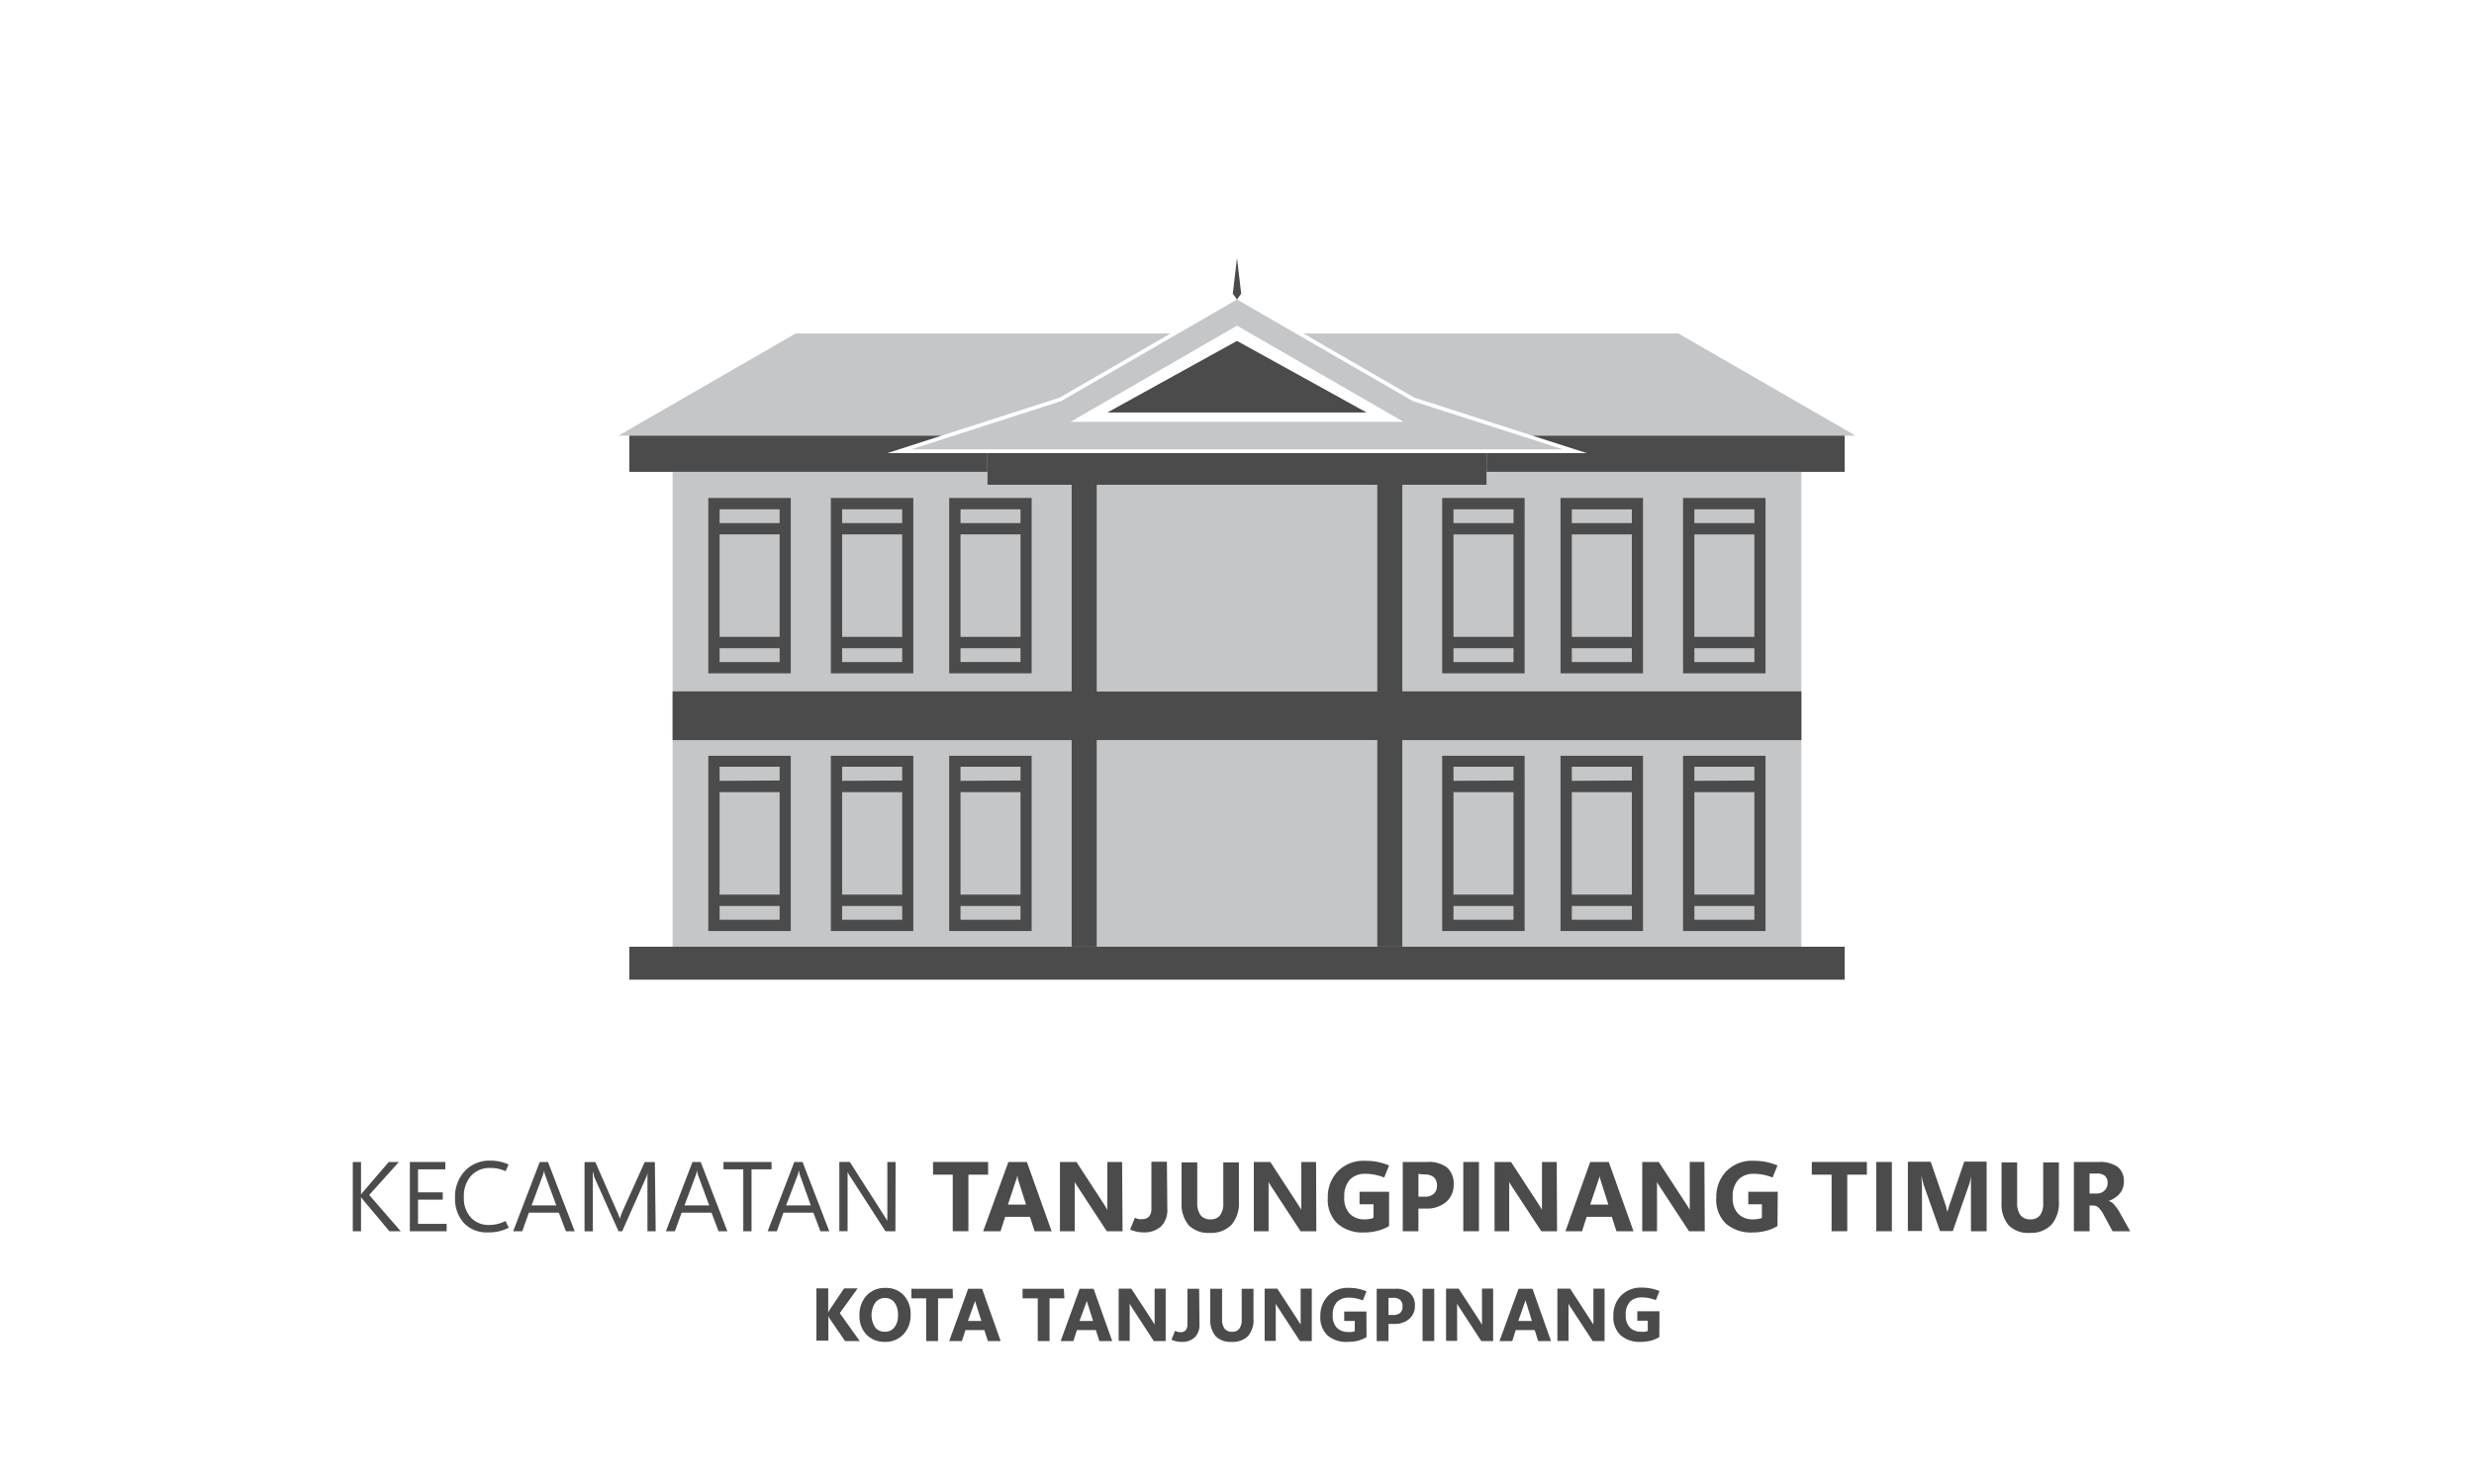 <svg id="Layer_1" data-name="Layer 1" xmlns="http://www.w3.org/2000/svg" viewBox="0 0 300 180"><defs><style>.cls-1{fill:#4b4b4b;}.cls-2{fill:#c4c6c7;}</style></defs><path class="cls-1" d="M48.59,149.34H47.22L44,145.5l-.14-.19-.08-.11h0v4.14h-1v-8.4h1v3.95h0l.1-.14a1.58,1.58,0,0,1,.12-.15l3.14-3.66h1.23l-3.6,4Z"/><path class="cls-1" d="M54.16,149.34H49.7v-8.4H54v.89H50.69v2.79h3v.89h-3v2.94h3.47Z"/><path class="cls-1" d="M61.69,148.92a5.9,5.9,0,0,1-1.19.43,5.48,5.48,0,0,1-1.26.13,3.81,3.81,0,0,1-3-1.15,4.34,4.34,0,0,1-1.06-3A4.55,4.55,0,0,1,56.4,142a4.08,4.08,0,0,1,3.08-1.22,5.06,5.06,0,0,1,2.19.47l-.36.81a4.32,4.32,0,0,0-.9-.3,4.62,4.62,0,0,0-.94-.09,3,3,0,0,0-2.35.95,3.7,3.7,0,0,0-.87,2.6,3.47,3.47,0,0,0,.84,2.45,2.88,2.88,0,0,0,2.21.91,4.79,4.79,0,0,0,1-.11,4.69,4.69,0,0,0,1-.37Z"/><path class="cls-1" d="M62.23,149.34l3.22-8.4h1l3.24,8.4H68.62l-.85-2.25H64.13l-.8,2.25Zm2.23-3.13h3l-1.36-3.69a.9.9,0,0,1-.07-.23q0-.14-.06-.33h0c0,.12,0,.22-.06.31a1.26,1.26,0,0,1-.07.25Z"/><path class="cls-1" d="M79.51,149.34h-1V143.7c0-.22,0-.47,0-.74s0-.57.06-.89h0c0,.19-.09.35-.13.49a2.2,2.2,0,0,1-.12.32l-2.87,6.46H75l-2.87-6.41a2.5,2.5,0,0,1-.12-.36c0-.14-.09-.31-.13-.5h0q0,.26,0,.66c0,.27,0,.6,0,1v5.62h-1v-8.4h1.31l2.57,5.86c.1.22.19.42.25.58a3,3,0,0,1,.14.43h0l.22-.61.18-.43,2.63-5.83h1.23Z"/><path class="cls-1" d="M80.75,149.34l3.22-8.4h1l3.23,8.4H87.13l-.85-2.25H82.65l-.81,2.25ZM83,146.21h3l-1.36-3.69a1.84,1.84,0,0,1-.06-.23c0-.09,0-.2-.07-.33h0c0,.12,0,.22-.06.31s0,.18-.07.25Z"/><path class="cls-1" d="M93.56,141.83H91.13v7.51h-1v-7.51H87.73v-.89h5.83Z"/><path class="cls-1" d="M93.09,149.34l3.23-8.4h1l3.24,8.4H99.48l-.85-2.25H95l-.8,2.25Zm2.23-3.13h3L97,142.52a.9.9,0,0,1-.07-.23q0-.14-.06-.33h0a2.05,2.05,0,0,1-.07.31,1.26,1.26,0,0,1-.07.25Z"/><path class="cls-1" d="M108.58,149.34h-1.21l-4.32-6.7a1.35,1.35,0,0,1-.15-.26,1.51,1.51,0,0,1-.12-.26h0a3,3,0,0,1,0,.42c0,.19,0,.43,0,.73v6.07h-1v-8.4h1.27l4.21,6.59.22.35a1.28,1.28,0,0,1,.12.21h0a4.58,4.58,0,0,1,0-.49c0-.21,0-.45,0-.74v-5.92h1Z"/><path class="cls-1" d="M119.82,142.48h-2.39v6.86h-1.9v-6.86h-2.39v-1.54h6.68Z"/><path class="cls-1" d="M119.22,149.34l3.06-8.4h2.24l3,8.4h-2.06l-.57-1.75h-3l-.56,1.75Zm3-3.23h2.2l-.93-2.92-.08-.29c0-.09,0-.19-.06-.32h0q0,.18-.06.3c0,.09,0,.19-.09.29Z"/><path class="cls-1" d="M136.12,149.34h-1.91l-3.46-5.28a4.42,4.42,0,0,1-.26-.41c-.07-.11-.13-.21-.17-.29h0a4.45,4.45,0,0,1,0,.57c0,.22,0,.49,0,.79v4.62h-1.79v-8.4h2l3.33,5.11.22.35.2.34h0a3.52,3.52,0,0,1,0-.44c0-.19,0-.43,0-.72v-4.64h1.79Z"/><path class="cls-1" d="M141.55,146.59a2.86,2.86,0,0,1-.75,2.16,3,3,0,0,1-2.14.73,4.34,4.34,0,0,1-.8-.08,4.28,4.28,0,0,1-.82-.26l.58-1.44a4.21,4.21,0,0,0,.43.17,1.88,1.88,0,0,0,.43,0,1.08,1.08,0,0,0,.86-.31,1.54,1.54,0,0,0,.28-1l0-5.65h1.88Z"/><path class="cls-1" d="M150.23,145.7a4,4,0,0,1-.88,2.84,3.45,3.45,0,0,1-2.64,1,3.33,3.33,0,0,1-2.57-.93,4,4,0,0,1-.86-2.79v-4.83h1.9v4.87a2.5,2.5,0,0,0,.4,1.53,1.44,1.44,0,0,0,1.2.51,1.4,1.4,0,0,0,1.17-.49,2.36,2.36,0,0,0,.39-1.48v-4.94h1.89Z"/><path class="cls-1" d="M159.62,149.34h-1.91l-3.46-5.28-.26-.41a1.77,1.77,0,0,1-.16-.29h0c0,.15,0,.34,0,.57s0,.49,0,.79v4.62h-1.79v-8.4h2l3.33,5.11.22.35c.08.11.14.23.21.34h0a3.52,3.52,0,0,1,0-.44c0-.19,0-.43,0-.72v-4.64h1.79Z"/><path class="cls-1" d="M168.44,148.71a5.11,5.11,0,0,1-1.36.57,6.43,6.43,0,0,1-1.7.21,4.58,4.58,0,0,1-3.18-1.06,4,4,0,0,1-1.19-3.16,4.47,4.47,0,0,1,1.21-3.19,4.33,4.33,0,0,1,3.34-1.28,7.66,7.66,0,0,1,1.47.13,7.75,7.75,0,0,1,1.41.43l-.59,1.47a6,6,0,0,0-1.13-.34,5.38,5.38,0,0,0-1.16-.11,2.49,2.49,0,0,0-1.87.7,3,3,0,0,0-.68,2.11,2.7,2.7,0,0,0,.68,2.05,2.45,2.45,0,0,0,1.78.66,3.76,3.76,0,0,0,.61-.05,2,2,0,0,0,.47-.13v-1.65h-1.69v-1.52h3.58Z"/><path class="cls-1" d="M172,146.59v2.75h-1.9v-8.4h3a3.59,3.59,0,0,1,2.38.68,2.59,2.59,0,0,1,.79,2.07,2.67,2.67,0,0,1-.91,2.1,3.56,3.56,0,0,1-2.43.8Zm0-4.2v2.76h.74a1.63,1.63,0,0,0,1.13-.35,1.32,1.32,0,0,0,.38-1,1.29,1.29,0,0,0-.38-1,1.62,1.62,0,0,0-1.13-.34Z"/><path class="cls-1" d="M179.34,149.34h-1.9v-8.4h1.9Z"/><path class="cls-1" d="M188.81,149.34H186.9l-3.47-5.28-.26-.41a3.08,3.08,0,0,1-.16-.29h0q0,.22,0,.57c0,.22,0,.49,0,.79v4.62h-1.78v-8.4h2l3.33,5.11.22.35.2.34h0a3.52,3.52,0,0,1,0-.44c0-.19,0-.43,0-.72v-4.64h1.79Z"/><path class="cls-1" d="M189.83,149.34l3-8.4h2.25l3,8.4h-2.07l-.56-1.75h-3.05l-.56,1.75Zm3-3.23h2.2l-.93-2.92a2.65,2.65,0,0,1-.08-.29,2,2,0,0,1-.06-.32h0q0,.18-.06.3c0,.09-.05.19-.08.29Z"/><path class="cls-1" d="M206.72,149.34h-1.91l-3.46-5.28-.26-.41a3.08,3.08,0,0,1-.16-.29h0q0,.22,0,.57c0,.22,0,.49,0,.79v4.62h-1.79v-8.4h2l3.34,5.11.22.35.2.34h0c0-.1,0-.25,0-.44s0-.43,0-.72v-4.64h1.78Z"/><path class="cls-1" d="M215.54,148.71a5.18,5.18,0,0,1-1.35.57,6.57,6.57,0,0,1-1.71.21,4.61,4.61,0,0,1-3.18-1.06,4,4,0,0,1-1.18-3.16,4.47,4.47,0,0,1,1.2-3.19,4.34,4.34,0,0,1,3.34-1.28,7.52,7.52,0,0,1,1.47.13,7.75,7.75,0,0,1,1.41.43l-.59,1.47a6.13,6.13,0,0,0-1.12-.34,5.41,5.41,0,0,0-1.17-.11,2.45,2.45,0,0,0-1.86.7,2.93,2.93,0,0,0-.69,2.11,2.74,2.74,0,0,0,.68,2.05,2.46,2.46,0,0,0,1.78.66,3.67,3.67,0,0,0,.61-.05,1.88,1.88,0,0,0,.47-.13v-1.65H212v-1.52h3.57Z"/><path class="cls-1" d="M226.38,142.48H224v6.86h-1.9v-6.86H219.7v-1.54h6.68Z"/><path class="cls-1" d="M229.41,149.34h-1.89v-8.4h1.89Z"/><path class="cls-1" d="M240.9,149.34H239v-5c0-.27,0-.55,0-.85s0-.62.06-1h0c-.05.26-.1.48-.14.67a4.64,4.64,0,0,1-.12.45l-2,5.71h-1.55l-2-5.65c0-.08-.06-.22-.11-.41s-.1-.45-.16-.77H233q0,.63.06,1.17c0,.36,0,.7,0,1v4.65h-1.71v-8.4h2.77l1.72,5a3.86,3.86,0,0,1,.17.55c.05.18.09.37.13.56h0c.06-.21.11-.41.17-.6a5.3,5.3,0,0,1,.17-.52l1.71-5h2.71Z"/><path class="cls-1" d="M249.66,145.7a4,4,0,0,1-.89,2.84,3.43,3.43,0,0,1-2.64,1,3.33,3.33,0,0,1-2.57-.93,4,4,0,0,1-.85-2.79v-4.83h1.89v4.87a2.5,2.5,0,0,0,.4,1.53,1.44,1.44,0,0,0,1.2.51,1.4,1.4,0,0,0,1.17-.49,2.36,2.36,0,0,0,.39-1.48v-4.94h1.9Z"/><path class="cls-1" d="M258.31,149.34h-2.14l-1.12-2.07a3.11,3.11,0,0,0-.54-.76,1,1,0,0,0-.62-.29h-.51v3.12h-1.9v-8.4h3a3.76,3.76,0,0,1,2.3.59,2.12,2.12,0,0,1,.76,1.79,2.19,2.19,0,0,1-.49,1.44,3,3,0,0,1-1.35.9v0a1.53,1.53,0,0,1,.7.49,5.1,5.1,0,0,1,.56.78Zm-4.93-7v2.43h.82a1.35,1.35,0,0,0,1-.37,1.24,1.24,0,0,0,.37-.92,1.08,1.08,0,0,0-.33-.86,1.48,1.48,0,0,0-1-.28Z"/><path class="cls-1" d="M104.25,162.66h-1.78l-1.85-2.7-.07-.13-.1-.22h0v3H99v-6.34h1.43v2.94h0l.07-.15.11-.2,1.75-2.59H104l-2.17,3Z"/><path class="cls-1" d="M107.29,162.76a3,3,0,0,1-2.22-.88,3.18,3.18,0,0,1-.85-2.31,3.45,3.45,0,0,1,.86-2.43,3,3,0,0,1,2.31-.92,2.86,2.86,0,0,1,2.19.88,3.29,3.29,0,0,1,.84,2.34,3.35,3.35,0,0,1-.87,2.41A3,3,0,0,1,107.29,162.76Zm0-1.23a1.42,1.42,0,0,0,1.17-.53,2.33,2.33,0,0,0,.43-1.48,2.48,2.48,0,0,0-.42-1.53,1.38,1.38,0,0,0-1.15-.55,1.42,1.42,0,0,0-1.19.57,2.74,2.74,0,0,0,0,3A1.42,1.42,0,0,0,107.32,161.53Z"/><path class="cls-1" d="M115.55,157.48h-1.8v5.18h-1.44v-5.18h-1.79v-1.16h5Z"/><path class="cls-1" d="M115.1,162.66l2.3-6.34h1.69l2.25,6.34h-1.55l-.43-1.33h-2.29l-.43,1.33Zm2.27-2.44H119l-.7-2.2a2.18,2.18,0,0,0-.06-.22,1.19,1.19,0,0,1,0-.24h0c0,.09,0,.16,0,.23l-.07.21Z"/><path class="cls-1" d="M129.07,157.48h-1.8v5.18h-1.43v-5.18H124v-1.16h5Z"/><path class="cls-1" d="M128.62,162.66l2.3-6.34h1.69l2.26,6.34h-1.56l-.43-1.33h-2.29l-.43,1.33Zm2.28-2.44h1.65l-.7-2.2a2.18,2.18,0,0,0-.06-.22,1.19,1.19,0,0,1,0-.24h0c0,.09,0,.16,0,.23l-.07.21Z"/><path class="cls-1" d="M141.35,162.66h-1.44l-2.61-4-.19-.31-.12-.22h0c0,.11,0,.25,0,.43v4.08h-1.34v-6.34h1.53l2.52,3.86.16.26a1.65,1.65,0,0,1,.15.25h0a2.38,2.38,0,0,1,0-.33c0-.14,0-.32,0-.54v-3.5h1.34Z"/><path class="cls-1" d="M145.45,160.58a2.15,2.15,0,0,1-.57,1.63,2.22,2.22,0,0,1-1.62.55,3,3,0,0,1-.59-.06,3.18,3.18,0,0,1-.62-.2l.44-1.08a1.84,1.84,0,0,0,.32.12,1,1,0,0,0,.32.05.81.81,0,0,0,.65-.24,1.13,1.13,0,0,0,.21-.77l0-4.26h1.42Z"/><path class="cls-1" d="M152,159.91a3,3,0,0,1-.66,2.14,2.6,2.6,0,0,1-2,.71,2.51,2.51,0,0,1-1.93-.69,3,3,0,0,1-.65-2.1v-3.65h1.43V160a1.86,1.86,0,0,0,.3,1.15,1.08,1.08,0,0,0,.91.38,1,1,0,0,0,.88-.37,1.75,1.75,0,0,0,.29-1.11v-3.73H152Z"/><path class="cls-1" d="M159.07,162.66h-1.44l-2.61-4c-.08-.12-.15-.22-.2-.31l-.12-.22h0c0,.11,0,.25,0,.43s0,.37,0,.59v3.49h-1.35v-6.34h1.54l2.51,3.86.16.26c.06.08.11.17.16.25h0a2.38,2.38,0,0,1,0-.33c0-.14,0-.32,0-.54v-3.5h1.35Z"/><path class="cls-1" d="M165.71,162.18a4,4,0,0,1-1,.43,5.17,5.17,0,0,1-1.28.15A3.49,3.49,0,0,1,161,162a3,3,0,0,1-.89-2.38,3.38,3.38,0,0,1,.9-2.41,3.32,3.32,0,0,1,2.52-1,5.52,5.52,0,0,1,1.11.1,5.28,5.28,0,0,1,1.06.32l-.44,1.1a5.33,5.33,0,0,0-.85-.25,4.12,4.12,0,0,0-.88-.08,1.91,1.91,0,0,0-1.41.53,2.21,2.21,0,0,0-.51,1.58,2.07,2.07,0,0,0,.51,1.55,1.87,1.87,0,0,0,1.34.5,2.13,2.13,0,0,0,.46,0,1.18,1.18,0,0,0,.36-.1v-1.24H163v-1.14h2.69Z"/><path class="cls-1" d="M168.37,160.58v2.08h-1.43v-6.34h2.24a2.64,2.64,0,0,1,1.79.52,1.93,1.93,0,0,1,.6,1.55,2,2,0,0,1-.69,1.59,2.65,2.65,0,0,1-1.83.6Zm0-3.16v2.08h.56a1.26,1.26,0,0,0,.86-.26,1,1,0,0,0,.28-.79,1,1,0,0,0-.28-.78,1.26,1.26,0,0,0-.86-.25Z"/><path class="cls-1" d="M173.92,162.66H172.5v-6.34h1.42Z"/><path class="cls-1" d="M181.06,162.66h-1.44l-2.61-4-.19-.31a2,2,0,0,1-.13-.22h0c0,.11,0,.25,0,.43s0,.37,0,.59v3.49h-1.34v-6.34h1.53l2.51,3.86a2.33,2.33,0,0,1,.17.26c0,.08.11.17.15.25h0q0-.1,0-.33c0-.14,0-.32,0-.54v-3.5h1.35Z"/><path class="cls-1" d="M181.83,162.66l2.31-6.34h1.69l2.25,6.34h-1.56l-.42-1.33h-2.3l-.42,1.33Zm2.28-2.44h1.65l-.69-2.2-.07-.22c0-.06,0-.14,0-.24h0c0,.09,0,.16-.05.23l-.06.21Z"/><path class="cls-1" d="M194.57,162.66h-1.44l-2.61-4c-.08-.12-.15-.22-.2-.31l-.12-.22h0c0,.11,0,.25,0,.43s0,.37,0,.59v3.49h-1.35v-6.34h1.54l2.51,3.86.16.26c.06.08.11.17.16.25h0a2.38,2.38,0,0,1,0-.33c0-.14,0-.32,0-.54v-3.5h1.35Z"/><path class="cls-1" d="M201.21,162.18a4,4,0,0,1-1,.43,5.17,5.17,0,0,1-1.28.15,3.49,3.49,0,0,1-2.4-.79,3,3,0,0,1-.89-2.38,3.38,3.38,0,0,1,.9-2.41,3.32,3.32,0,0,1,2.52-1,5.52,5.52,0,0,1,1.11.1,5.28,5.28,0,0,1,1.06.32l-.44,1.1a5.33,5.33,0,0,0-.85-.25,4.12,4.12,0,0,0-.88-.08,1.91,1.91,0,0,0-1.41.53,2.21,2.21,0,0,0-.51,1.58,2.07,2.07,0,0,0,.51,1.55,1.87,1.87,0,0,0,1.34.5,2.13,2.13,0,0,0,.46,0,1.18,1.18,0,0,0,.36-.1v-1.24h-1.27v-1.14h2.69Z"/><polygon class="cls-2" points="180.26 58.8 180.26 57.23 218.44 57.23 218.44 114.83 170.05 114.83 170.05 58.8 180.26 58.8"/><polygon class="cls-2" points="119.74 58.8 119.74 57.23 81.56 57.23 81.56 114.83 129.95 114.83 129.95 58.8 119.74 58.8"/><polygon class="cls-2" points="150 89.77 133 89.77 133 114.83 150 114.83 167 114.83 167 89.77 150 89.77"/><polygon class="cls-2" points="150 58.8 133 58.8 133 83.83 150 83.83 167 83.83 167 58.8 150 58.8"/><polygon class="cls-2" points="128.49 48.23 141.95 40.45 96.48 40.45 75 52.84 114.19 52.84 128.49 48.23"/><polygon class="cls-2" points="171.51 48.23 185.81 52.84 225 52.84 203.52 40.45 158.05 40.45 171.51 48.23"/><path class="cls-2" d="M171.32,48.65,150,36.33,128.68,48.65,110.51,54.5h79ZM150,51.17H129.8L150,39.5l20.2,11.67Z"/><polygon class="cls-1" points="150 36.33 150.51 35.62 150 31.3 150 33.81 150 31.3 149.49 35.62 150 36.33 150 36.33 150 36.33 150 36.33 150 36.33"/><path class="cls-1" d="M85.89,60.4V81.67h10V60.4Zm1.37,4.42h7.28V77.25H87.26ZM94.54,80.3H87.26V78.62h7.28ZM87.26,63.45V61.78h7.28v1.67Z"/><path class="cls-1" d="M100.75,60.4V81.67h10V60.4Zm1.37,4.42h7.28V77.25h-7.28ZM109.4,80.3h-7.28V78.62h7.28Zm-7.28-16.85V61.78h7.28v1.67Z"/><path class="cls-1" d="M115.1,60.4V81.67h10V60.4Zm1.37,4.42h7.28V77.25h-7.28Zm7.28,15.48h-7.28V78.62h7.28Zm-7.28-16.85V61.78h7.28v1.67Z"/><path class="cls-1" d="M85.89,91.67v21.26h10V91.67Zm1.37,4.41h7.28v12.43H87.26Zm7.28,15.48H87.26v-1.67h7.28ZM87.26,94.71V93h7.28v1.67Z"/><path class="cls-1" d="M100.75,91.67v21.26h10V91.67Zm1.37,4.41h7.28v12.43h-7.28Zm7.28,15.48h-7.28v-1.67h7.28Zm-7.28-16.85V93h7.28v1.67Z"/><path class="cls-1" d="M115.1,91.67v21.26h10V91.67Zm1.37,4.41h7.28v12.43h-7.28Zm7.28,15.48h-7.28v-1.67h7.28Zm-7.28-16.85V93h7.28v1.67Z"/><polygon class="cls-1" points="150 114.83 150 114.83 76.31 114.83 76.31 118.83 150 118.83 150 118.83 223.69 118.83 223.69 114.83 150 114.83"/><polyline class="cls-1" points="150 41.35 134.29 50.03 150 50.03 150 50.03 165.71 50.03 150 41.35"/><polygon class="cls-1" points="218.44 83.86 170.05 83.86 170.05 58.8 167 58.8 167 83.86 150 83.86 133 83.86 133 58.8 129.95 58.8 129.95 83.86 81.56 83.86 81.56 89.77 129.95 89.77 129.95 114.83 133 114.83 133 89.77 150 89.77 167 89.77 167 114.83 170.05 114.83 170.05 89.77 218.44 89.77 218.44 83.86"/><path class="cls-1" d="M204.09,60.4V81.67h10V60.4Zm8.65,16.85h-7.28V64.82h7.28Zm-7.28,1.37h7.28V80.3h-7.28Zm0-15.17V61.78h7.28v1.67Z"/><path class="cls-1" d="M189.23,60.4V81.67h10V60.4Zm8.65,16.85H190.6V64.82h7.28Zm-7.28,1.37h7.28V80.3H190.6Zm0-15.17V61.78h7.28v1.67Z"/><path class="cls-1" d="M174.88,60.4V81.67h10V60.4Zm8.65,16.85h-7.28V64.82h7.28Zm-7.28,1.37h7.28V80.3h-7.28Zm0-15.17V61.78h7.28v1.67Z"/><path class="cls-1" d="M204.09,91.67v21.26h10V91.67Zm8.65,16.84h-7.28V96.08h7.28Zm-7.28,1.38h7.28v1.67h-7.28Zm0-15.18V93h7.28v1.67Z"/><path class="cls-1" d="M189.23,91.67v21.26h10V91.67Zm8.65,16.84H190.6V96.08h7.28Zm-7.28,1.38h7.28v1.67H190.6Zm0-15.18V93h7.28v1.67Z"/><path class="cls-1" d="M174.88,91.67v21.26h10V91.67Zm8.65,16.84h-7.28V96.08h7.28Zm-7.28,1.38h7.28v1.67h-7.28Zm0-15.18V93h7.28v1.67Z"/><rect class="cls-1" x="119.74" y="54.96" width="60.52" height="3.84"/><polygon class="cls-1" points="185.81 52.84 192.4 54.96 180.26 54.96 180.26 57.23 223.69 57.23 223.69 52.84 185.81 52.84"/><polygon class="cls-1" points="107.6 54.96 114.19 52.84 76.31 52.84 76.31 57.23 119.74 57.23 119.74 54.96 107.6 54.96"/></svg>